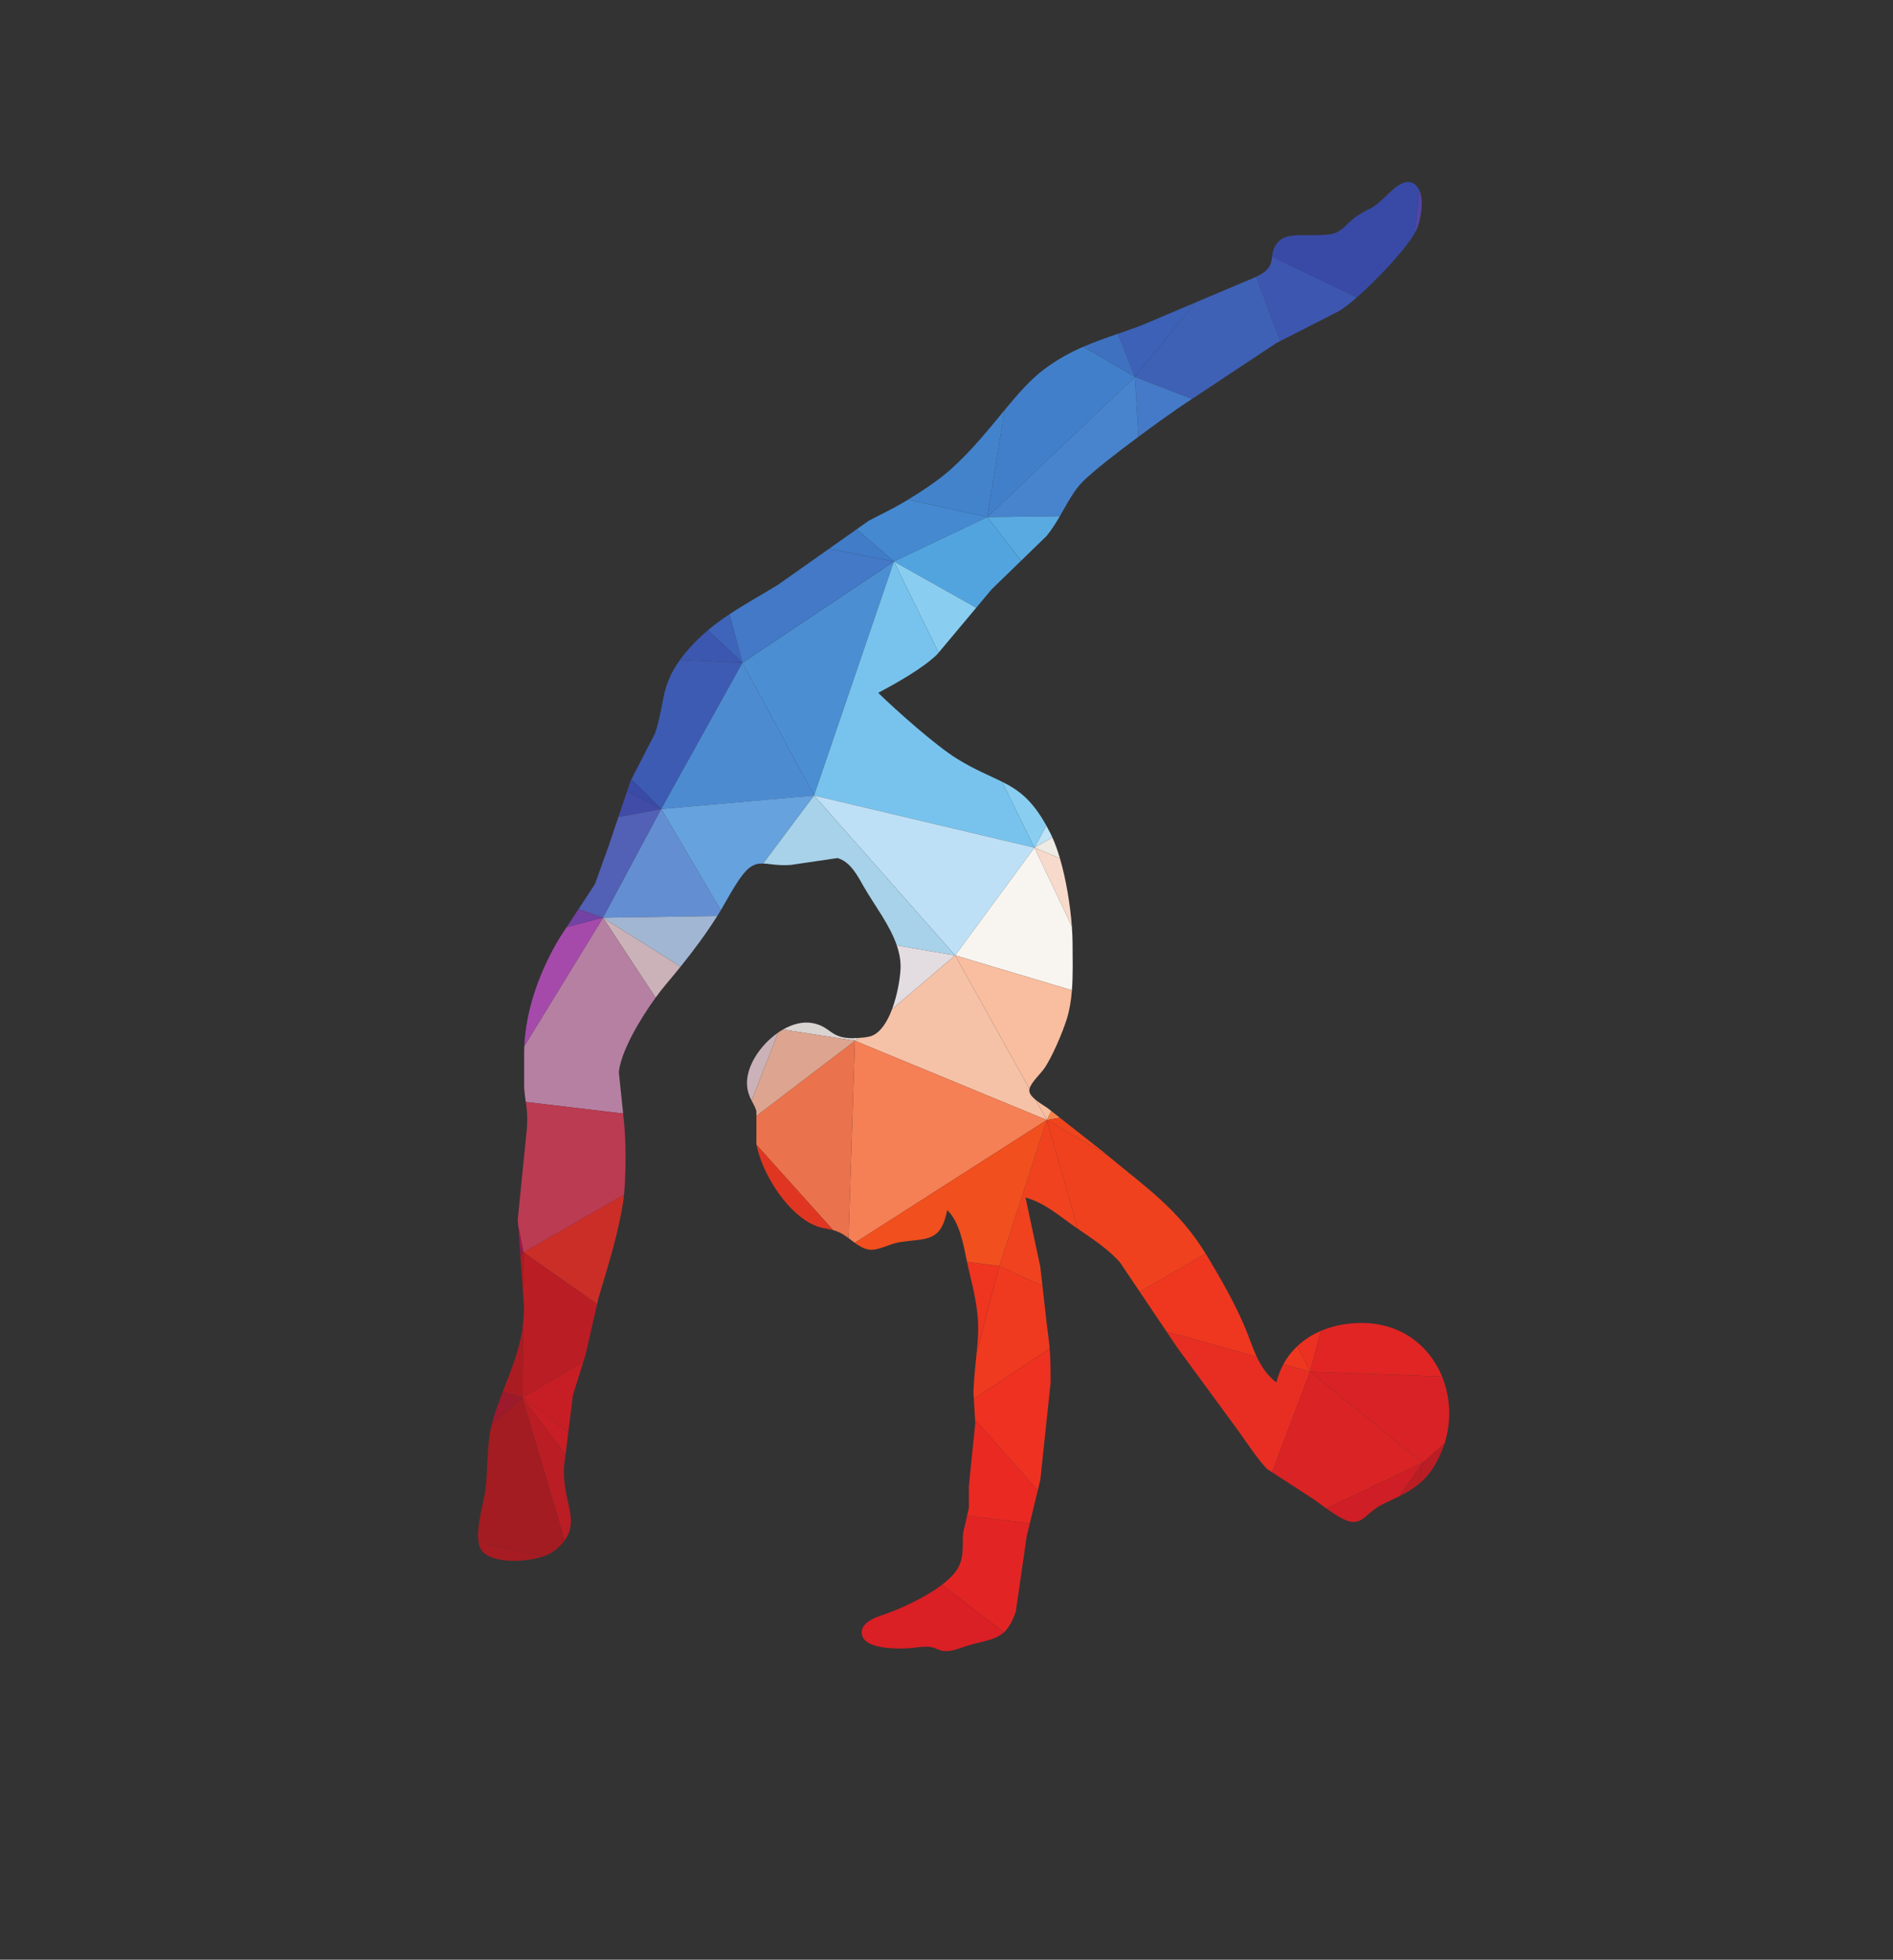 <?xml version="1.0" encoding="UTF-8" standalone="no"?>
<!-- Created with Inkscape (http://www.inkscape.org/) -->

<svg
   xmlns:dc="http://purl.org/dc/elements/1.1/"
   xmlns:cc="http://creativecommons.org/ns#"
   xmlns:rdf="http://www.w3.org/1999/02/22-rdf-syntax-ns#"
   xmlns:svg="http://www.w3.org/2000/svg"
   xmlns="http://www.w3.org/2000/svg"
   xmlns:sodipodi="http://sodipodi.sourceforge.net/DTD/sodipodi-0.dtd"
   xmlns:inkscape="http://www.inkscape.org/namespaces/inkscape"
   version="1.1"
   id="svg3732"
   xml:space="preserve"
   width="802.053"
   height="829.827"
   viewBox="0 0 802.053 829.827"
   sodipodi:docname="female-gymnast-color-publicdomainvectors.org.svg"
   inkscape:version="0.92.4 (5da689c313, 2019-01-14)"><rect x="0" y="0" width="802.053" height="829.827" fill="#333333" stroke="none"/><defs
     id="defs3736" /><sodipodi:namedview
     pagecolor="#ffffff"
     bordercolor="#666666"
     borderopacity="1"
     objecttolerance="10"
     gridtolerance="10"
     guidetolerance="10"
     inkscape:pageopacity="0"
     inkscape:pageshadow="2"
     inkscape:window-width="1850"
     inkscape:window-height="1016"
     id="namedview3734"
     showgrid="false"
     inkscape:zoom="0.71236717"
     inkscape:cx="-16.58095"
     inkscape:cy="378.09079"
     inkscape:window-x="70"
     inkscape:window-y="27"
     inkscape:window-maximized="1"
     inkscape:current-layer="g3742" /><g
     id="g3740"
     inkscape:groupmode="layer"
     inkscape:label="ink_ext_XXXXXX"
     transform="matrix(1.333,0,0,-1.333,0,829.827)"><g
       id="g3742"
       transform="scale(0.1)"><g
         id="g4494"
         transform="matrix(-1,0,0,1,6125.64,0)"><path
           inkscape:connector-curvature="0"
           id="path4202"
           style="fill:#5345a5;fill-opacity:1;fill-rule:nonzero;stroke:none"
           d="m 1621.58,5498.2 c 1.81,-4.05 4.14,-8.48 6.9,-13.23 l -13.56,137.04 c -16.54,-33.87 -5,-94.17 6.66,-123.81" /><path
           inkscape:connector-curvature="0"
           id="path4204"
           style="fill:#384aa6;fill-opacity:1;fill-rule:nonzero;stroke:none"
           d="m 2075.49,5437.86 c -17.55,37.75 -49.82,39.73 -86.28,40.44 -29.4,0.49 -82.91,-3.09 -108.59,7.27 -25.41,10.34 -40.76,34.36 -62.87,49.68 -64.47,44.93 -33.89,6.1 -111.7,80.59 -22.21,21.2 -59.07,49.09 -84.47,16.53 -2.62,-3.07 -4.8,-6.55 -6.66,-10.36 l 13.56,-137.04 c 30.98,-53.18 118.21,-146.68 184.62,-204.63 l 269.13,128.94 c -1.22,9.53 -2.29,19.04 -6.74,28.58" /><path
           inkscape:connector-curvature="0"
           id="path4206"
           style="fill:#3d61b6;fill-opacity:1;fill-rule:nonzero;stroke:none"
           d="m 2572.39,5164.94 c -23.96,8.31 -48.83,16.93 -75.07,26.84 l -170.91,72.31 192.1,-235.98 53.88,136.83" /><path
           inkscape:connector-curvature="0"
           id="path4208"
           style="fill:#3d57b0;fill-opacity:1;fill-rule:nonzero;stroke:none"
           d="m 2095.1,5372.64 c -9.49,12.28 -11.32,24.47 -12.87,36.64 L 1813.1,5280.34 c 22.11,-19.3 41.91,-34.65 56.56,-43.26 l 186.63,-95.22 76.54,204.07 c -14.93,7.12 -29.16,15.75 -37.73,26.71" /><path
           inkscape:connector-curvature="0"
           id="path4210"
           style="fill:#3e61b6;fill-opacity:1;fill-rule:nonzero;stroke:none"
           d="m 2326.41,5264.09 -157.87,66.8 c -10.52,4.29 -23.35,9.16 -35.71,15.04 l -76.54,-204.07 12.63,-6.44 268.01,-177.58 181.58,70.27 -192.1,235.98" /><path
           inkscape:connector-curvature="0"
           id="path4212"
           style="fill:#3f71c1;fill-opacity:1;fill-rule:nonzero;stroke:none"
           d="m 2682.67,5123.61 c -35.67,15.49 -71.8,27.99 -110.28,41.33 l -53.88,-136.83 164.16,95.5" /><path
           inkscape:connector-curvature="0"
           id="path4214"
           style="fill:#447ac7;fill-opacity:1;fill-rule:nonzero;stroke:none"
           d="m 2336.93,4957.84 40.85,-27.07 c 30.57,-21.11 78.71,-55.43 128.71,-92.49 l 12.02,189.83 -181.58,-70.27" /><path
           inkscape:connector-curvature="0"
           id="path4216"
           style="fill:#4283cc;fill-opacity:1;fill-rule:nonzero;stroke:none"
           d="m 3239.14,4638.19 c -47.22,28.5 -99.71,64.25 -134.08,94.88 -68.64,61.26 -122.63,129.31 -172.97,190.08 l 55.46,-340.6 251.59,55.64" /><path
           inkscape:connector-curvature="0"
           id="path4218"
           style="fill:#427fca;fill-opacity:1;fill-rule:nonzero;stroke:none"
           d="m 2987.55,4582.55 -55.46,340.6 c -42.4,51.17 -82.19,97.2 -125.92,129.61 -42.46,31.43 -82.68,53.11 -123.5,70.85 l -164.16,-95.5 469.04,-445.56" /><path
           inkscape:connector-curvature="0"
           id="path4220"
           style="fill:#4784cd;fill-opacity:1;fill-rule:nonzero;stroke:none"
           d="m 2518.51,5028.11 -12.02,-189.83 c 69.79,-51.72 143.2,-108.78 177.56,-142.84 28.45,-28.23 49.28,-69.45 72.86,-109.94 l 230.64,-2.95 -469.04,445.56" /><path
           inkscape:connector-curvature="0"
           id="path4222"
           style="fill:#4589d0;fill-opacity:1;fill-rule:nonzero;stroke:none"
           d="m 3284.31,4441.52 118.44,102.4 -38.63,27.23 -79.7,41.03 c -13.89,7.53 -29.29,16.35 -45.28,26.01 l -251.59,-55.64 296.76,-141.03" /><path
           inkscape:connector-curvature="0"
           id="path4224"
           style="fill:#5aaae2;fill-opacity:1;fill-rule:nonzero;stroke:none"
           d="m 2756.91,4585.5 c 12.83,-22.03 26.47,-43.87 42.59,-63.25 l 80.47,-78.12 107.58,138.42 -230.64,2.95" /><path
           inkscape:connector-curvature="0"
           id="path4226"
           style="fill:#52a4df;fill-opacity:1;fill-rule:nonzero;stroke:none"
           d="m 2987.55,4582.55 -107.58,-138.42 93.91,-91.17 48.9,-58.39 261.53,146.95 -296.76,141.03" /><path
           inkscape:connector-curvature="0"
           id="path4228"
           style="fill:#407cc8;fill-opacity:1;fill-rule:nonzero;stroke:none"
           d="m 3490.43,4482.12 -87.68,61.8 -118.44,-102.4 z" /><path
           inkscape:connector-curvature="0"
           id="path4230"
           style="fill:#89cef1;fill-opacity:1;fill-rule:nonzero;stroke:none"
           d="m 2940.71,3742.03 c -52.7,-26.37 -95.27,-57.17 -141.02,-139.7 l 38.11,-69.81 102.91,209.51" /><path
           inkscape:connector-curvature="0"
           id="path4232"
           style="fill:#89cef1;fill-opacity:1;fill-rule:nonzero;stroke:none"
           d="m 3022.78,4294.57 119.35,-142.49 142.18,289.44 z" /><path
           inkscape:connector-curvature="0"
           id="path4234"
           style="fill:#4b8ed2;fill-opacity:1;fill-rule:nonzero;stroke:none"
           d="m 3284.31,4441.52 253.83,-743.25 227.71,421.51 z" /><path
           inkscape:connector-curvature="0"
           id="path4236"
           style="fill:#78c3ed;fill-opacity:1;fill-rule:nonzero;stroke:none"
           d="m 3538.14,3698.27 -253.83,743.25 -142.18,-289.44 4.48,-5.35 -0.01,-0.04 c 47.21,-45.52 128.83,-90.93 187.58,-122.4 -57.89,-56.55 -182.51,-167.1 -249.08,-208.54 -58.01,-36.03 -104.15,-53.59 -144.39,-73.72 l -102.91,-209.51 700.34,165.75" /><path
           inkscape:connector-curvature="0"
           id="path4238"
           style="fill:#4379c6;fill-opacity:1;fill-rule:nonzero;stroke:none"
           d="m 3765.85,4119.78 41.24,154.19 c -49.21,32.66 -101.21,60.99 -154.05,93.53 l -162.61,114.62 -206.12,-40.6 481.54,-321.74" /><path
           inkscape:connector-curvature="0"
           id="path4240"
           style="fill:#bee2f6;fill-opacity:1;fill-rule:nonzero;stroke:none"
           d="m 2799.69,3602.33 c -4.55,-8.21 -9.13,-16.89 -13.77,-26.16 -1.76,-3.55 -3.49,-7.28 -5.2,-11.05 l 57.08,-32.6 -38.11,69.81" /><path
           inkscape:connector-curvature="0"
           id="path4242"
           style="fill:#3e65b9;fill-opacity:1;fill-rule:nonzero;stroke:none"
           d="m 3875.24,4223.49 c -21.94,18.43 -44.73,34.95 -68.15,50.48 l -41.24,-154.19 109.39,103.71" /><path
           inkscape:connector-curvature="0"
           id="path4244"
           style="fill:#eeeae4;fill-opacity:1;fill-rule:nonzero;stroke:none"
           d="m 2780.72,3565.12 c -8.84,-19.57 -16.87,-42.13 -24.03,-66.52 l 81.11,33.92 -57.08,32.6" /><path
           inkscape:connector-curvature="0"
           id="path4246"
           style="fill:#3b57b0;fill-opacity:1;fill-rule:nonzero;stroke:none"
           d="m 3964.46,4128.81 c -7.79,10.8 -16.77,22.1 -27.2,34.04 -19.73,22.64 -40.47,42.55 -62.02,60.64 l -109.39,-103.71 198.61,9.03" /><path
           inkscape:connector-curvature="0"
           id="path4248"
           style="fill:#f7dacb;fill-opacity:1;fill-rule:nonzero;stroke:none"
           d="m 2756.69,3498.6 c -19.86,-67.68 -32.99,-148.95 -37.95,-216.46 l 119.06,250.38 -81.11,-33.92" /><path
           inkscape:connector-curvature="0"
           id="path4250"
           style="fill:#3d5bb2;fill-opacity:1;fill-rule:nonzero;stroke:none"
           d="m 4023.91,3655.42 94.84,94.43 -74.71,145.02 c -31.82,92.46 -16.42,146.42 -79.58,233.94 l -198.61,-9.03 258.06,-464.36" /><path
           inkscape:connector-curvature="0"
           id="path4252"
           style="fill:#4d8bd1;fill-opacity:1;fill-rule:nonzero;stroke:none"
           d="m 3538.14,3698.27 485.77,-42.85 -258.06,464.36 z" /><path
           inkscape:connector-curvature="0"
           id="path4254"
           style="fill:#bee0f6;fill-opacity:1;fill-rule:nonzero;stroke:none"
           d="m 3089.61,3190.27 448.53,508 -700.34,-165.75 z" /><path
           inkscape:connector-curvature="0"
           id="path4256"
           style="fill:#394ba7;fill-opacity:1;fill-rule:nonzero;stroke:none"
           d="m 4132.56,3711.3 -11.55,34.18 -2.26,4.37 -94.84,-94.43 108.65,55.88" /><path
           inkscape:connector-curvature="0"
           id="path4258"
           style="fill:#f8f5f0;fill-opacity:1;fill-rule:nonzero;stroke:none"
           d="m 2837.8,3532.52 -119.06,-250.38 c -1.45,-19.54 -2.22,-37.96 -2.25,-54.52 -0.06,-47.03 -1.83,-98.43 2.07,-148.16 l 371.05,110.81 -251.81,342.25" /><path
           inkscape:connector-curvature="0"
           id="path4260"
           style="fill:#66a2dd;fill-opacity:1;fill-rule:nonzero;stroke:none"
           d="m 3538.14,3698.27 161.7,-216.13 c 14.28,0.5 26.68,-1.76 41.12,-11.64 31.38,-21.53 70.13,-97.34 93.71,-137.06 l 189.24,321.98 -485.77,42.85" /><path
           inkscape:connector-curvature="0"
           id="path4262"
           style="fill:#a7d2e9;fill-opacity:1;fill-rule:nonzero;stroke:none"
           d="m 3089.61,3190.27 185.56,31.7 c 22.44,65.66 71.36,128.19 103.98,184.9 19.73,34.45 42.73,81.06 84.57,92.6 l 149.46,-22 c 41.01,-2.65 65.83,3.94 86.66,4.67 l -161.7,216.13 -448.53,-508" /><path
           inkscape:connector-curvature="0"
           id="path4264"
           style="fill:#d9d3d2;fill-opacity:1;fill-rule:nonzero;stroke:none"
           d="m 3636.88,2954.75 c -30.33,17.38 -63,26.1 -93.09,20.62 -59.43,-10.85 -55.75,-47.85 -126.88,-48.08 l -8.65,-8.24 228.62,35.7" /><path
           inkscape:connector-curvature="0"
           id="path4266"
           style="fill:#e3dce1;fill-opacity:1;fill-rule:nonzero;stroke:none"
           d="m 3416.91,2927.29 c -4.08,0 -8.38,0.1 -12.98,0.35 -1.93,0.1 -4.01,0.22 -6.2,0.36 l 10.53,-8.95 8.65,8.24" /><path
           inkscape:connector-curvature="0"
           id="path4268"
           style="fill:#e3dce1;fill-opacity:1;fill-rule:nonzero;stroke:none"
           d="m 3290.15,3019.57 c -16.64,44.4 -25.1,95.24 -26.8,126.67 -1.39,25.6 3.32,50.89 11.82,75.73 l -185.56,-31.7 200.54,-170.7" /><path
           inkscape:connector-curvature="0"
           id="path4270"
           style="fill:#5260b5;fill-opacity:1;fill-rule:nonzero;stroke:none"
           d="m 4208.99,3309.86 78.12,27.09 -52.48,79.91 -42.93,119.49 -31.7,93.82 -136.09,25.25 185.08,-345.56" /><path
           inkscape:connector-curvature="0"
           id="path4272"
           style="fill:#f9be9f;fill-opacity:1;fill-rule:nonzero;stroke:none"
           d="m 2834.13,2731.59 c -12.91,-10.64 -28.92,-19.82 -37.95,-26.19 l -12.2,-9.58 14.4,-28.4 35.75,64.17" /><path
           inkscape:connector-curvature="0"
           id="path4274"
           style="fill:#f9be9f;fill-opacity:1;fill-rule:nonzero;stroke:none"
           d="m 2718.56,3079.46 c 2.48,-31.48 7.23,-62.29 16.15,-90.87 13.34,-42.73 47.13,-122.59 72.44,-158.44 11.35,-15.99 41.68,-44.04 46.3,-63.86 l 236.16,423.98 -371.05,-110.81" /><path
           inkscape:connector-curvature="0"
           id="path4276"
           style="fill:#414ca8;fill-opacity:1;fill-rule:nonzero;stroke:none"
           d="m 4160,3630.17 -27.44,81.13 -108.65,-55.88 z" /><path
           inkscape:connector-curvature="0"
           id="path4278"
           style="fill:#f6834b;fill-opacity:1;fill-rule:nonzero;stroke:none"
           d="m 2783.98,2695.82 -27.18,-21.37 41.58,-7.03 z" /><path
           inkscape:connector-curvature="0"
           id="path4280"
           style="fill:#638fd2;fill-opacity:1;fill-rule:nonzero;stroke:none"
           d="m 4023.91,3655.42 -189.24,-321.98 c 1.3,-2.18 2.56,-4.29 3.76,-6.23 2.43,-3.95 4.9,-7.85 7.37,-11.76 l 363.19,-5.59 -185.08,345.56" /><path
           inkscape:connector-curvature="0"
           id="path4282"
           style="fill:#ba1d24;fill-opacity:1;fill-rule:nonzero;stroke:none"
           d="m 1534.13,1639.57 c 7,-22.2 16.52,-44.03 28.73,-65.06 16.49,-28.4 34.29,-48.55 53.94,-64.56 l -12.77,68.65 -69.9,60.97" /><path
           inkscape:connector-curvature="0"
           id="path4284"
           style="fill:#f0441d;fill-opacity:1;fill-rule:nonzero;stroke:none"
           d="m 2756.8,2674.45 -139.95,-109.97 c -4.16,-3.5 -8.29,-6.95 -12.39,-10.37 l 193.92,113.31 -41.58,7.03" /><path
           inkscape:connector-curvature="0"
           id="path4286"
           style="fill:#f5c2a7;fill-opacity:1;fill-rule:nonzero;stroke:none"
           d="m 2853.45,2766.29 c 0.42,-1.76 0.64,-3.47 0.62,-5.08 -0.18,-10.39 -8.94,-20.55 -19.94,-29.62 l -35.75,-64.17 609.88,251.63 -10.53,8.95 c -13.87,0.88 -31.93,2.35 -43.24,6.8 -28.51,11.29 -49.61,45.51 -64.34,84.77 l -200.54,170.7 -236.16,-423.98" /><path
           inkscape:connector-curvature="0"
           id="path4288"
           style="fill:#a1b6d2;fill-opacity:1;fill-rule:nonzero;stroke:none"
           d="m 3845.8,3315.45 c 35.37,-56.05 74.96,-109.29 116.55,-160.9 l 246.64,155.31 -363.19,5.59" /><path
           inkscape:connector-curvature="0"
           id="path4290"
           style="fill:#e12524;fill-opacity:1;fill-rule:nonzero;stroke:none"
           d="m 1927.58,1997.27 c -41.87,18 -89.23,26.37 -137.65,25.24 -122.21,-2.99 -209.16,-75.03 -247.96,-170.14 l 419.7,15.37 -34.09,129.53" /><path
           inkscape:connector-curvature="0"
           id="path4292"
           style="fill:#f0411e;fill-opacity:1;fill-rule:nonzero;stroke:none"
           d="m 2604.46,2554.11 c -123.45,-102.81 -224.21,-170.32 -311.2,-311.52 l 209.53,-121.17 63.46,94.27 c 38.18,42.36 86.31,73.79 133.11,105.87 l 99.02,345.86 -193.92,-113.31" /><path
           inkscape:connector-curvature="0"
           id="path4294"
           style="fill:#f0421e;fill-opacity:1;fill-rule:nonzero;stroke:none"
           d="m 2798.38,2667.42 -99.02,-345.86 c 2.38,1.64 4.79,3.28 7.16,4.92 51.31,35.23 98.31,78.07 159.4,94.49 l -46.73,-219.11 -7.02,-61.72 137,63.33 -150.79,463.95" /><path
           inkscape:connector-curvature="0"
           id="path4296"
           style="fill:#f58055;fill-opacity:1;fill-rule:nonzero;stroke:none"
           d="m 2798.38,2667.42 610.39,-390.2 c 6.62,4.81 13.14,9.91 19.75,14.81 l -20.26,627.02 -609.88,-251.63" /><path
           inkscape:connector-curvature="0"
           id="path4298"
           style="fill:#f14f1e;fill-opacity:1;fill-rule:nonzero;stroke:none"
           d="m 2949.17,2203.47 102.68,12.94 c 12.21,59.05 24.14,127.66 63.15,164.75 19.93,-103.89 66.77,-88.87 149.48,-101.72 37.74,-5.85 68.72,-28.14 99.6,-23.61 16.22,2.39 30.63,11.19 44.69,21.39 l -610.39,390.2 150.79,-463.95" /><path
           inkscape:connector-curvature="0"
           id="path4300"
           style="fill:#cab2b8;fill-opacity:1;fill-rule:nonzero;stroke:none"
           d="m 3751.17,2779.45 c 3.36,57.74 -41.79,126.41 -99.01,165.7 l 84.51,-216.06 c 6.83,13.14 13.23,27.74 14.5,50.36" /><path
           inkscape:connector-curvature="0"
           id="path4302"
           style="fill:#cab2b8;fill-opacity:1;fill-rule:nonzero;stroke:none"
           d="m 3962.35,3154.55 c 15.33,-19 30.91,-37.78 46.65,-56.4 9.9,-11.73 21.12,-26.09 32.87,-42.23 l 167.12,253.94 -246.64,-155.31" /><path
           inkscape:connector-curvature="0"
           id="path4304"
           style="fill:#b680a2;fill-opacity:1;fill-rule:nonzero;stroke:none"
           d="m 4459.59,2769.53 v 109.55 c 0.02,7.5 -0.15,15.03 -0.47,22.58 l -250.13,408.2 -167.12,-253.94 c 50.3,-69.14 110.16,-170.8 116.77,-236.62 l -13.62,-131.42 309.4,36.88 c 1.82,12.82 3.78,26.62 5.17,44.77" /><path
           inkscape:connector-curvature="0"
           id="path4306"
           style="fill:#7441a4;fill-opacity:1;fill-rule:nonzero;stroke:none"
           d="m 4324.64,3279.83 -37.53,57.12 -78.12,-27.09 z" /><path
           inkscape:connector-curvature="0"
           id="path4308"
           style="fill:#a54aab;fill-opacity:1;fill-rule:nonzero;stroke:none"
           d="m 4459.12,2901.66 c -5.12,119.93 -51.48,244.44 -113.28,345.9 l -21.2,32.27 -115.65,30.03 250.13,-408.2" /><path
           inkscape:connector-curvature="0"
           id="path4310"
           style="fill:#d92225;fill-opacity:1;fill-rule:nonzero;stroke:none"
           d="m 1961.67,1867.74 -419.7,-15.37 c -26.53,-65.04 -30.52,-140.87 -7.84,-212.8 l 69.9,-60.97 357.64,289.14" /><path
           inkscape:connector-curvature="0"
           id="path4312"
           style="fill:#ea724d;fill-opacity:1;fill-rule:nonzero;stroke:none"
           d="m 3428.52,2292.03 c 8.2,6.08 16.51,11.86 25.23,16.32 8.63,4.4 16.38,7.16 23.77,9.18 l 243.57,270.97 c 0.12,0.58 0.25,1.19 0.37,1.76 v 90.13 l -313.2,238.66 20.26,-627.02" /><path
           inkscape:connector-curvature="0"
           id="path4314"
           style="fill:#dda58f;fill-opacity:1;fill-rule:nonzero;stroke:none"
           d="m 3721.46,2680.39 v 15.22 c 3.57,12.67 9.53,22.58 15.21,33.48 l -84.51,216.06 c -5.01,3.45 -10.1,6.65 -15.28,9.6 l -228.62,-35.7 313.2,-238.66" /><path
           inkscape:connector-curvature="0"
           id="path4316"
           style="fill:#ec3021;fill-opacity:1;fill-rule:nonzero;stroke:none"
           d="m 2002.24,1948.77 c -21.61,20.42 -46.93,36.57 -74.66,48.5 l 34.09,-129.53 40.57,81.03" /><path
           inkscape:connector-curvature="0"
           id="path4318"
           style="fill:#ef3720;fill-opacity:1;fill-rule:nonzero;stroke:none"
           d="m 2286.68,2231.76 c -42.26,-71.03 -84.09,-143.01 -116.47,-219.12 -14.59,-34.15 -24.94,-67.12 -39.26,-97.61 l 286.86,80.17 84.98,126.22 -209.53,121.17 c -2.2,-3.57 -4.39,-7.17 -6.58,-10.83" /><path
           inkscape:connector-curvature="0"
           id="path4320"
           style="fill:#ef3720;fill-opacity:1;fill-rule:nonzero;stroke:none"
           d="m 2046.42,1891.41 c -11.91,21.88 -26.85,40.98 -44.18,57.36 l -40.57,-81.03 84.75,23.67" /><path
           inkscape:connector-curvature="0"
           id="path4322"
           style="fill:#ba1d24;fill-opacity:1;fill-rule:nonzero;stroke:none"
           d="m 1616.8,1509.95 c 18.72,-15.26 39.11,-26.75 61.6,-37.95 l -74.37,106.6 12.77,-68.65" /><path
           inkscape:connector-curvature="0"
           id="path4324"
           style="fill:#bb3b52;fill-opacity:1;fill-rule:nonzero;stroke:none"
           d="m 4478.51,2331.07 1.46,20.21 -29.01,288.81 c -2.75,39.77 0.06,60.46 3.46,84.67 l -309.4,-36.88 -0.83,-7.98 c -8.31,-66.2 -8.91,-176.97 -2.05,-249.97 l 319.49,-183.21 16.88,84.35" /><path
           inkscape:connector-curvature="0"
           id="path4326"
           style="fill:#e03621;fill-opacity:1;fill-rule:nonzero;stroke:none"
           d="m 3553.31,2341.02 c 79,44.67 149.68,158.22 167.78,247.48 l -243.57,-270.97 c 23.41,6.36 43.29,5.1 75.79,23.49" /><path
           inkscape:connector-curvature="0"
           id="path4328"
           style="fill:#cb2e27;fill-opacity:1;fill-rule:nonzero;stroke:none"
           d="m 4142.14,2429.93 c 0.64,-6.63 1.31,-12.98 2.05,-18.93 16.64,-106.62 48.51,-206.03 79.02,-308.74 l 4.52,-19.85 233.9,164.31 -319.49,183.21" /><path
           inkscape:connector-curvature="0"
           id="path4330"
           style="fill:#e82e22;fill-opacity:1;fill-rule:nonzero;stroke:none"
           d="m 2068.9,1833.38 c -5.31,21.14 -12.93,40.48 -22.48,58.03 l -84.75,-23.67 120.68,-319.4 14.62,9.5 c 26.42,24.7 71.94,93.54 95.65,126.17 l 190,258.94 35.19,52.25 -286.86,-80.17 c -14.15,-30.06 -32.17,-57.71 -62.05,-81.65" /><path
           inkscape:connector-curvature="0"
           id="path4332"
           style="fill:#da2324;fill-opacity:1;fill-rule:nonzero;stroke:none"
           d="m 1604.03,1578.6 305.47,-145.55 c 15.61,11.14 29.86,21.97 39.82,28.97 l 133.03,86.32 -120.68,319.4 -357.64,-289.14" /><path
           inkscape:connector-curvature="0"
           id="path4334"
           style="fill:#f03a1f;fill-opacity:1;fill-rule:nonzero;stroke:none"
           d="m 2812.17,2140.14 -7.71,-67.72 c -6.9,-68.01 -12.08,-94.33 -15.12,-130.99 l 240.98,-159.99 1.31,22.09 c -2.62,51.89 -6.63,89.48 -9.89,121.27 l -72.57,278.67 -137,-63.33" /><path
           inkscape:connector-curvature="0"
           id="path4336"
           style="fill:#ef3420;fill-opacity:1;fill-rule:nonzero;stroke:none"
           d="m 3021.74,1924.8 c -8.02,78.47 -11.39,121.69 22.43,257.18 2.72,10.86 5.21,22.45 7.68,34.43 l -102.68,-12.94 72.57,-278.67" /><path
           inkscape:connector-curvature="0"
           id="path4338"
           style="fill:#cf1e25;fill-opacity:1;fill-rule:nonzero;stroke:none"
           d="m 1678.4,1472 c 16.09,-8.02 33.24,-15.89 51.65,-24.9 50.2,-24.61 59.67,-60.17 99.82,-56.3 20.11,2 52.01,22.59 79.63,42.25 L 1604.03,1578.6 1678.4,1472" /><path
           inkscape:connector-curvature="0"
           id="path4340"
           style="fill:#ee3121;fill-opacity:1;fill-rule:nonzero;stroke:none"
           d="m 2786.21,1833.38 32.68,-308.69 8.31,-34.39 199.19,224.47 3.93,66.67 -240.98,159.99 c -2.12,-25.34 -3.2,-55.61 -3.13,-108.05" /><path
           inkscape:connector-curvature="0"
           id="path4342"
           style="fill:#a2164e;fill-opacity:1;fill-rule:nonzero;stroke:none"
           d="m 4473.04,2254.52 5.47,76.55 -16.88,-84.35 z" /><path
           inkscape:connector-curvature="0"
           id="path4344"
           style="fill:#9d163c;fill-opacity:1;fill-rule:nonzero;stroke:none"
           d="m 4471.54,2233.59 1.5,20.93 -11.41,-7.8 z" /><path
           inkscape:connector-curvature="0"
           id="path4346"
           style="fill:#ea2922;fill-opacity:1;fill-rule:nonzero;stroke:none"
           d="m 2852.59,1385.37 199.08,25.17 -5.61,24.56 v 69.71 l -20.31,199.14 0.64,10.82 -199.19,-224.47 25.39,-104.93" /><path
           inkscape:connector-curvature="0"
           id="path4348"
           style="fill:#e22524;fill-opacity:1;fill-rule:nonzero;stroke:none"
           d="m 2862.24,1345.47 34.56,-239.05 c 11.12,-32.64 23.13,-52.78 37.54,-66.21 l 197.35,150.63 c -23.27,17.7 -42.03,36.49 -52.06,55.42 -19.12,36.22 -12.23,70.69 -15.32,109.13 l -12.64,55.15 -199.08,-25.17 9.65,-39.9" /><path
           inkscape:connector-curvature="0"
           id="path4350"
           style="fill:#ba1d24;fill-opacity:1;fill-rule:nonzero;stroke:none"
           d="m 4463.47,2019.29 c -2.01,16.95 -3.22,34.59 -3.45,53.13 l 2.71,37.87 -1.1,136.43 -233.9,-164.31 36.32,-159.39 7.76,-24.85 193.56,-113.06 -1.9,234.18" /><path
           inkscape:connector-curvature="0"
           id="path4352"
           style="fill:#aa1c22;fill-opacity:1;fill-rule:nonzero;stroke:none"
           d="m 4462.73,2110.29 8.81,123.3 -9.91,13.13 z" /><path
           inkscape:connector-curvature="0"
           id="path4354"
           style="fill:#aa1c22;fill-opacity:1;fill-rule:nonzero;stroke:none"
           d="m 4527.46,1804.73 c -26.63,68.99 -54.42,133.79 -63.99,214.56 l 1.9,-234.18 62.09,19.62" /><path
           inkscape:connector-curvature="0"
           id="path4356"
           style="fill:#c71e25;fill-opacity:1;fill-rule:nonzero;stroke:none"
           d="m 4271.81,1898.17 32.72,-104.6 14.62,-117.27 146.22,108.81 -193.56,113.06" /><path
           inkscape:connector-curvature="0"
           id="path4358"
           style="fill:#c91e25;fill-opacity:1;fill-rule:nonzero;stroke:none"
           d="m 4319.15,1676.3 8.93,-71.61 137.29,180.42 z" /><path
           inkscape:connector-curvature="0"
           id="path4360"
           style="fill:#ba1d24;fill-opacity:1;fill-rule:nonzero;stroke:none"
           d="m 4328.08,1604.69 5.01,-40.2 c 3.68,-98.97 -37.97,-149.83 -15.17,-209.1 3.27,-8.44 7.82,-16.54 13.3,-24.14 l 134.15,453.86 -137.29,-180.42" /><path
           inkscape:connector-curvature="0"
           id="path4362"
           style="fill:#da1f25;fill-opacity:1;fill-rule:nonzero;stroke:none"
           d="m 3045.25,999.051 c 20.95,-5.961 47.74,-18.18 68.85,-18.801 41.56,-1.41 28.4,21.53 100.51,11.328 37.88,-5.226 156.64,-9.629 170.57,37.592 10.67,36.23 -34.37,55.72 -60.96,64.41 -49.67,16.18 -134.96,53.41 -192.53,97.26 l -197.35,-150.63 c 26.06,-24.27 60,-26.65 110.91,-41.159" /><path
           inkscape:connector-curvature="0"
           id="path4364"
           style="fill:#9d192c;fill-opacity:1;fill-rule:nonzero;stroke:none"
           d="m 4527.46,1804.73 -62.09,-19.62 97.62,-85.56 c -0.38,1.46 -0.75,2.95 -1.15,4.4 -9.92,35.82 -22.03,68.75 -34.38,100.78" /><path
           inkscape:connector-curvature="0"
           id="path4366"
           style="fill:#a31c21;fill-opacity:1;fill-rule:nonzero;stroke:none"
           d="m 4331.22,1331.25 c 12.77,-17.77 30.61,-32.75 49.1,-42.49 5.11,-2.7 11.22,-5.23 18.07,-7.57 l 206.45,45.83 c 7.74,48.81 -17.38,126.83 -22.35,167.77 -7.49,60.58 -4.07,144.26 -19.5,204.76 l -97.62,85.56 -134.15,-453.86" /><path
           inkscape:connector-curvature="0"
           id="path4368"
           style="fill:#a61c22;fill-opacity:1;fill-rule:nonzero;stroke:none"
           d="m 4593.52,1298.62 c 5.98,7.35 9.54,17.1 11.32,28.4 l -206.45,-45.83 c 55.89,-19.01 161.48,-23.89 195.13,17.43" /></g></g></g></svg>